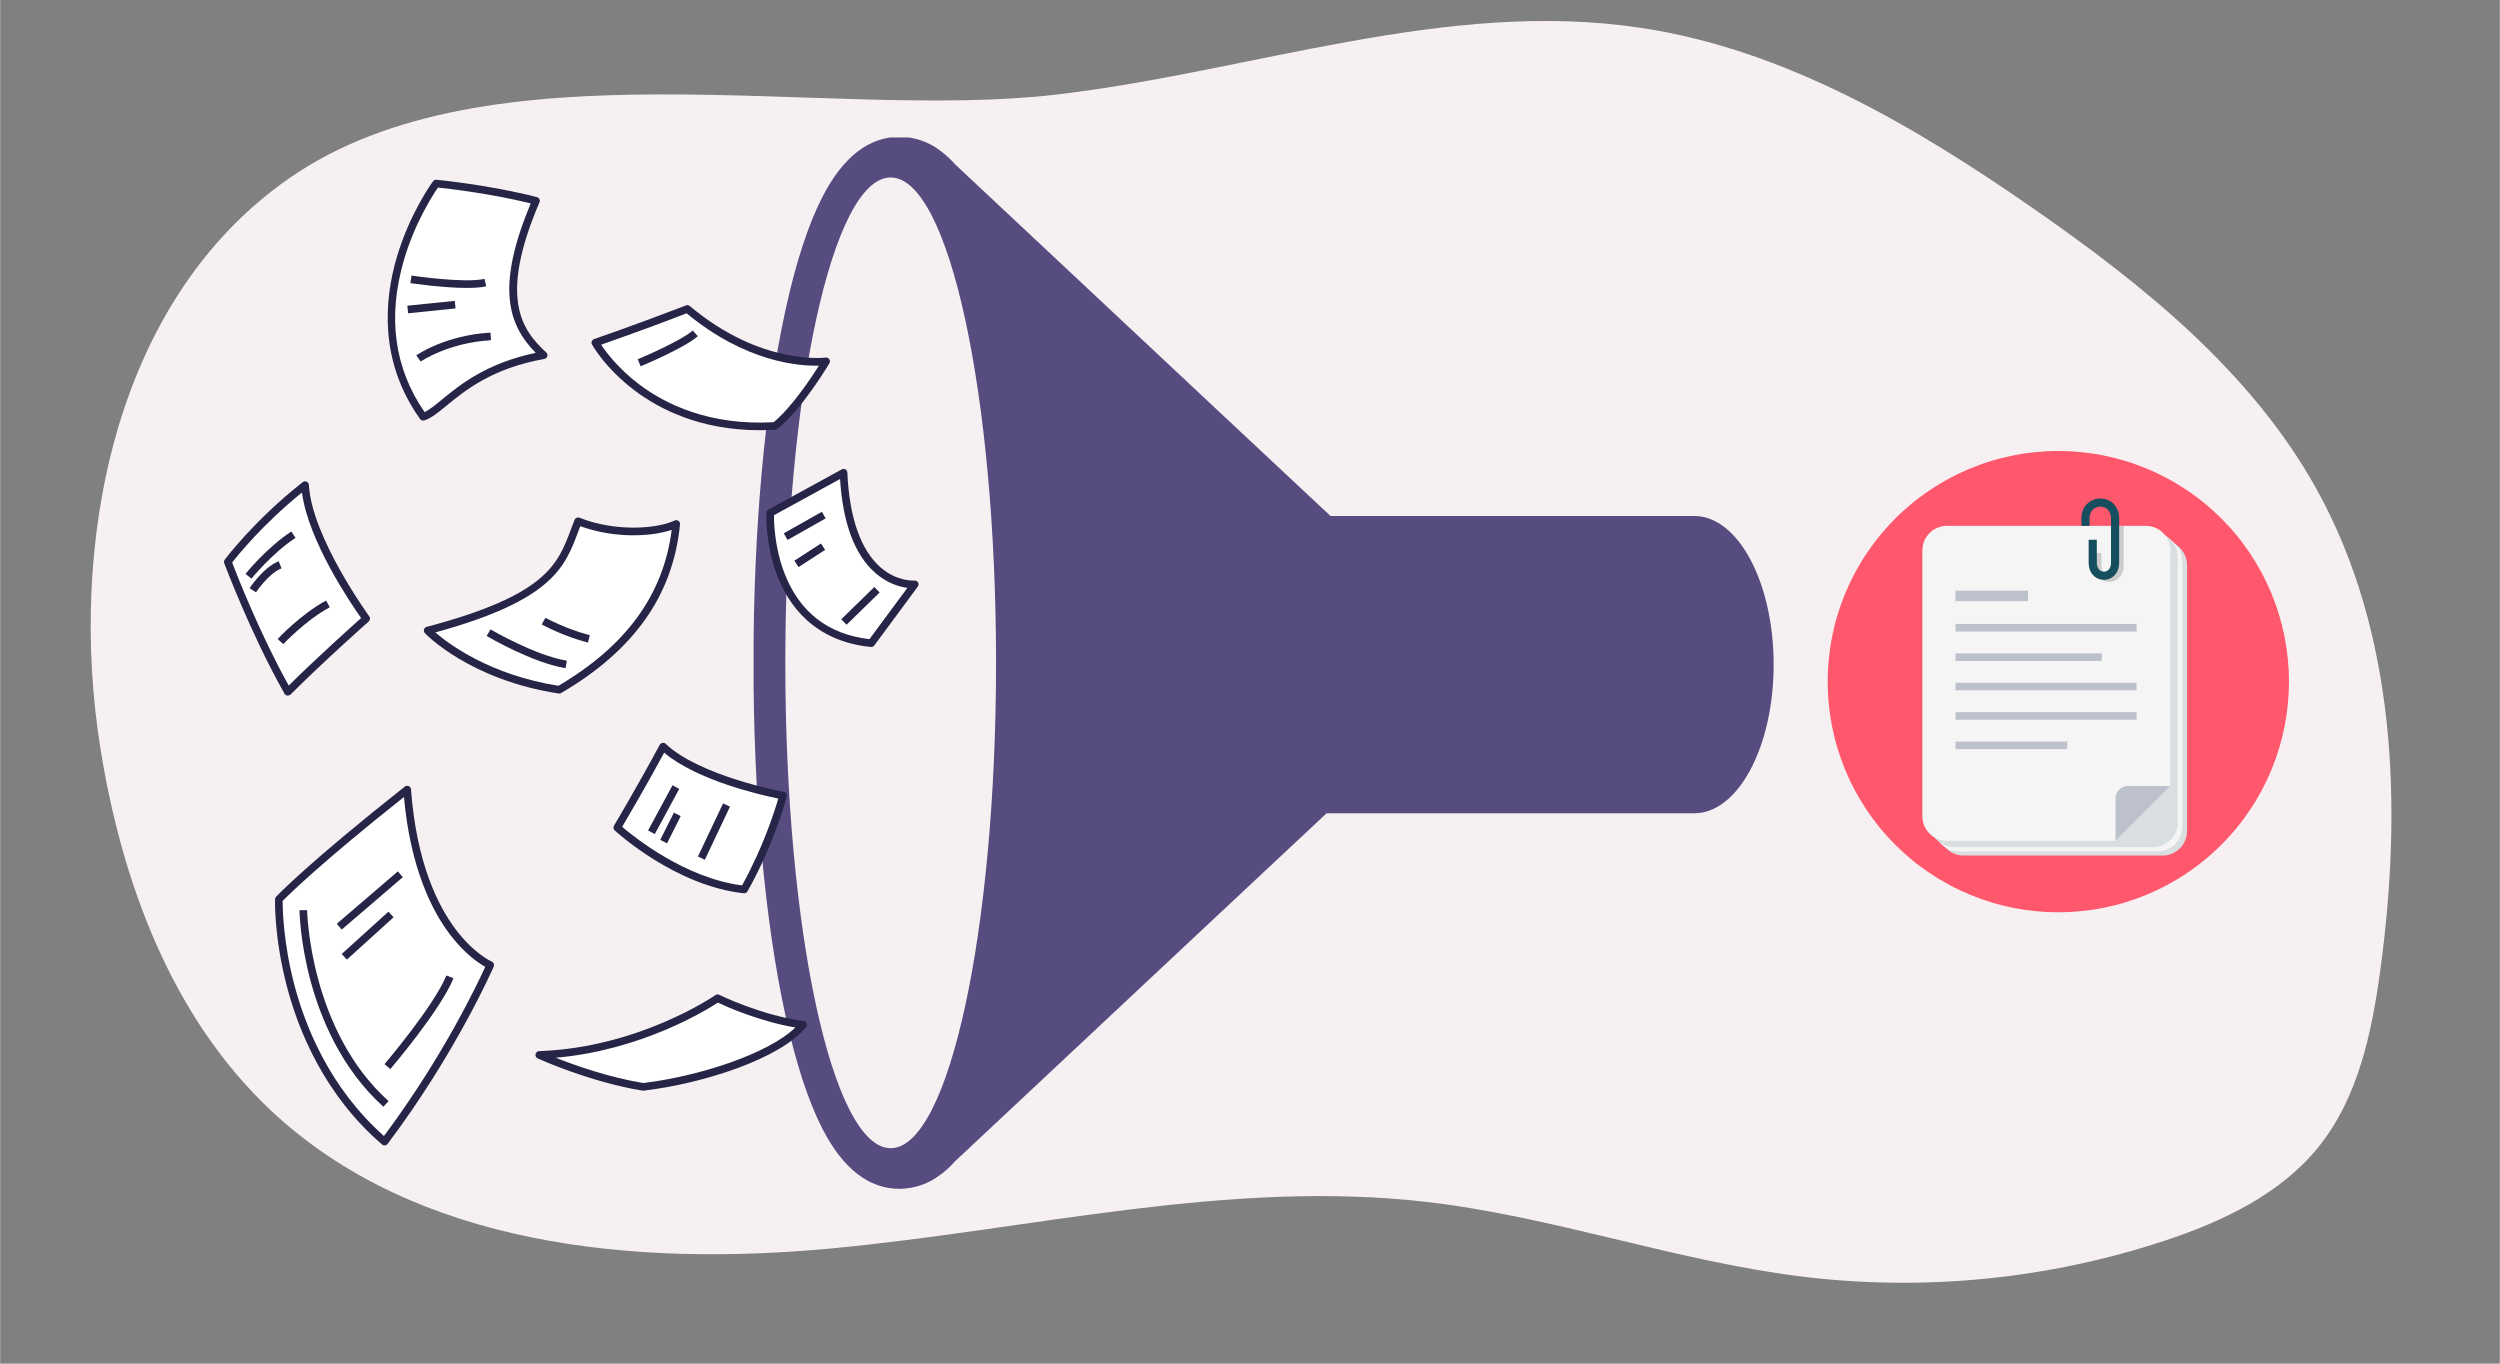 <svg xmlns="http://www.w3.org/2000/svg" xmlns:xlink="http://www.w3.org/1999/xlink" width="1100" zoomAndPan="magnify" viewBox="0 0 824.88 450" height="600" preserveAspectRatio="xMidYMid meet" version="1.0"><rect x="0" y="0" width="824.88" height="450" fill="#808080" stroke="none"/><defs><clipPath id="4633dde6ed"><path d="M 29 6 L 790 6 L 790 424 L 29 424 Z M 29 6 " clip-rule="nonzero"/></clipPath><clipPath id="870249d8ae"><path d="M 0 38.344 L 745.203 -79.047 L 820.582 399.48 L 75.383 516.871 Z M 0 38.344 " clip-rule="nonzero"/></clipPath><clipPath id="cdbcf86709"><path d="M 0 38.344 L 745.203 -79.047 L 820.582 399.48 L 75.383 516.871 Z M 0 38.344 " clip-rule="nonzero"/></clipPath><clipPath id="34df45265a"><path d="M 603.07 148.828 L 755.297 148.828 L 755.297 301.055 L 603.07 301.055 Z M 603.07 148.828 " clip-rule="nonzero"/></clipPath><clipPath id="43138060e4"><path d="M 248.633 45.367 L 585.336 45.367 L 585.336 392.566 L 248.633 392.566 Z M 248.633 45.367 " clip-rule="nonzero"/></clipPath><clipPath id="c427d626ee"><path d="M 252 154 L 303.195 154 L 303.195 214 L 252 214 Z M 252 154 " clip-rule="nonzero"/></clipPath><clipPath id="f1d1bfc3b7"><path d="M 90 259 L 163 259 L 163 377.98 L 90 377.98 Z M 90 259 " clip-rule="nonzero"/></clipPath><clipPath id="d38c577888"><path d="M 127 59.273 L 181 59.273 L 181 139 L 127 139 Z M 127 59.273 " clip-rule="nonzero"/></clipPath><clipPath id="f3c2f4351f"><path d="M 73.73 158 L 123 158 L 123 230 L 73.73 230 Z M 73.73 158 " clip-rule="nonzero"/></clipPath></defs><g clip-path="url(#4633dde6ed)"><g clip-path="url(#870249d8ae)"><g clip-path="url(#cdbcf86709)"><path fill="#f6f0f2" d="M 33.062 246.863 C 40.125 291.113 56.578 335.617 89.203 366.332 C 137.012 411.34 209.266 418.133 274.633 411.953 C 340.004 405.773 405.277 389.109 470.508 396.609 C 512.617 401.449 553.078 416.242 595.156 421.34 C 605.137 422.539 615.156 423.191 625.211 423.293 C 635.266 423.398 645.293 422.949 655.301 421.953 C 665.305 420.957 675.227 419.414 685.062 417.328 C 694.898 415.246 704.59 412.629 714.141 409.48 C 733.32 403.141 752.512 394.129 765.148 378.367 C 778.16 362.137 782.629 340.789 785.438 320.184 C 792.766 266.301 790.75 208.816 764.332 161.289 C 742.859 122.648 707.246 94.023 670.941 68.805 C 631.645 41.508 589.039 16.441 541.73 9.238 C 477.277 -0.598 413.035 23.699 348.262 31.242 C 272.5 40.07 161.176 12.961 95.262 58.906 C 36.652 99.75 22.551 181.031 33.062 246.863 Z M 33.062 246.863 " fill-opacity="1" fill-rule="nonzero"/></g></g></g><g clip-path="url(#34df45265a)"><path fill="#ff576b" d="M 755.297 224.941 C 755.297 226.188 755.266 227.43 755.207 228.676 C 755.145 229.918 755.055 231.16 754.93 232.402 C 754.809 233.641 754.656 234.875 754.473 236.109 C 754.293 237.34 754.078 238.566 753.836 239.789 C 753.594 241.012 753.32 242.227 753.016 243.434 C 752.715 244.645 752.383 245.844 752.02 247.035 C 751.66 248.227 751.27 249.41 750.848 250.582 C 750.43 251.754 749.98 252.918 749.504 254.066 C 749.027 255.219 748.523 256.359 747.992 257.484 C 747.457 258.609 746.898 259.723 746.312 260.82 C 745.723 261.918 745.109 263.004 744.469 264.07 C 743.828 265.141 743.164 266.191 742.469 267.227 C 741.777 268.262 741.062 269.281 740.32 270.281 C 739.578 271.281 738.812 272.266 738.02 273.227 C 737.23 274.191 736.418 275.133 735.582 276.055 C 734.746 276.98 733.887 277.879 733.004 278.762 C 732.125 279.641 731.223 280.5 730.301 281.336 C 729.375 282.176 728.434 282.988 727.469 283.777 C 726.508 284.566 725.527 285.336 724.523 286.074 C 723.523 286.816 722.508 287.535 721.473 288.227 C 720.434 288.918 719.383 289.586 718.316 290.227 C 717.246 290.867 716.164 291.48 715.062 292.066 C 713.965 292.656 712.852 293.215 711.727 293.746 C 710.602 294.281 709.461 294.785 708.312 295.262 C 707.16 295.738 706 296.188 704.824 296.605 C 703.652 297.023 702.473 297.414 701.277 297.777 C 700.086 298.141 698.887 298.473 697.68 298.773 C 696.469 299.078 695.254 299.348 694.031 299.594 C 692.812 299.836 691.586 300.047 690.352 300.23 C 689.121 300.414 687.883 300.566 686.645 300.688 C 685.406 300.809 684.164 300.902 682.918 300.965 C 681.676 301.023 680.43 301.055 679.184 301.055 C 677.938 301.055 676.695 301.023 675.449 300.965 C 674.207 300.902 672.965 300.809 671.723 300.688 C 670.484 300.566 669.246 300.414 668.016 300.23 C 666.785 300.047 665.559 299.836 664.336 299.594 C 663.113 299.348 661.898 299.078 660.691 298.773 C 659.48 298.473 658.281 298.141 657.09 297.777 C 655.898 297.414 654.715 297.023 653.543 296.605 C 652.371 296.188 651.207 295.738 650.055 295.262 C 648.906 294.785 647.766 294.281 646.641 293.746 C 645.516 293.215 644.402 292.656 643.305 292.066 C 642.207 291.48 641.121 290.867 640.055 290.227 C 638.984 289.586 637.934 288.918 636.898 288.227 C 635.863 287.535 634.844 286.816 633.844 286.074 C 632.844 285.336 631.859 284.566 630.898 283.777 C 629.934 282.988 628.992 282.176 628.07 281.336 C 627.145 280.5 626.246 279.641 625.363 278.762 C 624.484 277.879 623.625 276.98 622.789 276.055 C 621.949 275.133 621.137 274.191 620.348 273.227 C 619.559 272.266 618.789 271.281 618.047 270.281 C 617.309 269.281 616.59 268.262 615.898 267.227 C 615.207 266.191 614.539 265.141 613.898 264.07 C 613.258 263.004 612.645 261.918 612.059 260.82 C 611.469 259.723 610.91 258.609 610.379 257.484 C 609.844 256.359 609.34 255.219 608.863 254.066 C 608.387 252.918 607.938 251.754 607.52 250.582 C 607.102 249.41 606.711 248.227 606.348 247.035 C 605.984 245.844 605.652 244.645 605.352 243.434 C 605.047 242.227 604.777 241.012 604.531 239.789 C 604.289 238.566 604.078 237.34 603.895 236.109 C 603.711 234.875 603.559 233.641 603.438 232.402 C 603.316 231.16 603.223 229.918 603.16 228.676 C 603.102 227.43 603.07 226.188 603.07 224.941 C 603.07 223.695 603.102 222.449 603.16 221.207 C 603.223 219.961 603.316 218.719 603.438 217.48 C 603.559 216.242 603.711 215.004 603.895 213.773 C 604.078 212.539 604.289 211.312 604.531 210.09 C 604.777 208.871 605.047 207.656 605.352 206.445 C 605.652 205.238 605.984 204.039 606.348 202.848 C 606.711 201.652 607.102 200.473 607.52 199.297 C 607.938 198.125 608.387 196.965 608.863 195.812 C 609.34 194.664 609.844 193.523 610.379 192.398 C 610.91 191.273 611.469 190.16 612.059 189.062 C 612.645 187.961 613.258 186.879 613.898 185.809 C 614.539 184.742 615.207 183.691 615.898 182.652 C 616.59 181.617 617.309 180.602 618.047 179.602 C 618.789 178.598 619.559 177.617 620.348 176.656 C 621.137 175.691 621.949 174.75 622.789 173.824 C 623.625 172.902 624.484 172 625.363 171.121 C 626.246 170.238 627.145 169.379 628.07 168.543 C 628.992 167.707 629.934 166.895 630.898 166.105 C 631.859 165.312 632.844 164.547 633.844 163.805 C 634.844 163.062 635.863 162.348 636.898 161.656 C 637.934 160.961 638.984 160.297 640.055 159.656 C 641.121 159.016 642.207 158.402 643.305 157.812 C 644.402 157.227 645.516 156.668 646.641 156.133 C 647.766 155.602 648.906 155.098 650.055 154.621 C 651.207 154.145 652.371 153.695 653.543 153.277 C 654.715 152.855 655.898 152.465 657.09 152.105 C 658.281 151.742 659.48 151.41 660.691 151.109 C 661.898 150.805 663.113 150.531 664.336 150.289 C 665.559 150.047 666.785 149.832 668.016 149.652 C 669.246 149.469 670.484 149.316 671.723 149.195 C 672.965 149.07 674.207 148.98 675.449 148.918 C 676.695 148.855 677.938 148.828 679.184 148.828 C 680.43 148.828 681.676 148.855 682.918 148.918 C 684.164 148.98 685.406 149.07 686.645 149.195 C 687.883 149.316 689.121 149.469 690.352 149.652 C 691.586 149.832 692.812 150.047 694.031 150.289 C 695.254 150.531 696.469 150.805 697.68 151.109 C 698.887 151.41 700.086 151.742 701.277 152.105 C 702.473 152.465 703.652 152.855 704.824 153.277 C 706 153.695 707.16 154.145 708.312 154.621 C 709.461 155.098 710.602 155.602 711.727 156.133 C 712.852 156.668 713.965 157.227 715.062 157.812 C 716.164 158.402 717.246 159.016 718.316 159.656 C 719.383 160.297 720.434 160.961 721.473 161.656 C 722.508 162.348 723.523 163.062 724.523 163.805 C 725.527 164.547 726.508 165.312 727.469 166.105 C 728.434 166.895 729.375 167.707 730.301 168.543 C 731.223 169.379 732.125 170.238 733.004 171.121 C 733.887 172 734.746 172.902 735.582 173.824 C 736.418 174.75 737.23 175.691 738.02 176.656 C 738.812 177.617 739.578 178.598 740.32 179.602 C 741.062 180.602 741.777 181.617 742.469 182.652 C 743.164 183.691 743.828 184.742 744.469 185.809 C 745.109 186.879 745.723 187.961 746.312 189.062 C 746.898 190.16 747.457 191.273 747.992 192.398 C 748.523 193.523 749.027 194.664 749.504 195.812 C 749.98 196.965 750.43 198.125 750.848 199.297 C 751.27 200.473 751.66 201.652 752.02 202.848 C 752.383 204.039 752.715 205.238 753.016 206.445 C 753.32 207.656 753.594 208.871 753.836 210.09 C 754.078 211.312 754.293 212.539 754.473 213.773 C 754.656 215.004 754.809 216.242 754.93 217.48 C 755.055 218.719 755.145 219.961 755.207 221.207 C 755.266 222.449 755.297 223.695 755.297 224.941 Z M 755.297 224.941 " fill-opacity="1" fill-rule="nonzero"/></g><path fill="#d9dfe0" d="M 713.582 178.41 L 647.898 178.41 C 643.449 178.41 639.816 182.043 639.816 186.492 L 639.816 274.258 C 639.816 278.711 643.449 282.336 647.898 282.336 C 669.793 282.336 691.688 282.336 713.582 282.336 C 718.035 282.336 721.664 278.711 721.664 274.258 C 721.664 245 721.664 215.746 721.664 186.492 C 721.664 182.043 718.035 178.41 713.582 178.41 Z M 713.582 178.41 " fill-opacity="1" fill-rule="evenodd"/><path fill="#f5f5f5" d="M 712 177.035 L 646.316 177.035 C 641.867 177.035 638.238 180.664 638.238 185.117 L 638.238 272.879 C 638.238 277.332 641.867 280.961 646.316 280.961 C 668.211 280.961 690.105 280.961 712 280.961 C 716.449 280.961 720.078 277.332 720.078 272.879 C 720.078 243.625 720.078 214.371 720.078 185.117 C 720.078 180.664 716.449 177.035 712 177.035 Z M 712 177.035 " fill-opacity="1" fill-rule="evenodd"/><path fill="#d9dfe0" d="M 710.484 175.625 L 644.801 175.625 C 640.352 175.625 636.723 179.25 636.723 183.703 L 636.723 271.469 C 636.723 275.918 640.352 279.551 644.801 279.551 C 666.695 279.551 688.59 279.551 710.484 279.551 C 714.938 279.551 718.566 275.918 718.566 271.469 C 718.566 242.215 718.566 212.957 718.566 183.703 C 718.566 179.25 714.938 175.625 710.484 175.625 Z M 710.484 175.625 " fill-opacity="1" fill-rule="evenodd"/><path fill="#f5f5f5" d="M 708.086 173.539 L 642.402 173.539 C 637.953 173.539 634.324 177.168 634.324 181.617 L 634.324 269.387 C 634.324 273.832 637.953 277.465 642.402 277.465 L 698.07 277.465 L 716.168 259.371 L 716.168 181.617 C 716.168 177.168 712.535 173.539 708.086 173.539 Z M 708.086 173.539 " fill-opacity="1" fill-rule="evenodd"/><path fill="#cccccc" d="M 700.762 173.539 L 700.762 186.566 C 700.762 189.141 699.531 190.805 697.957 191.559 C 697.332 191.855 696.652 192.008 695.98 192.008 C 695.305 192.008 694.625 191.855 694 191.559 C 692.43 190.809 691.199 189.141 691.199 186.566 L 691.199 182.508 L 693.383 182.508 L 693.383 186.566 C 693.383 188.168 694.066 189.168 694.941 189.586 C 695.266 189.742 695.625 189.82 695.98 189.82 C 696.336 189.82 696.691 189.742 697.02 189.586 C 697.891 189.168 698.574 188.168 698.574 186.566 L 698.574 173.539 Z M 700.762 173.539 " fill-opacity="1" fill-rule="nonzero"/><path fill="#bcc1cb" d="M 645.246 205.902 L 705.012 205.902 L 705.012 208.402 L 645.246 208.402 Z M 645.246 205.902 " fill-opacity="1" fill-rule="evenodd"/><path fill="#bcc1cb" d="M 645.246 215.605 L 693.527 215.605 L 693.527 218.105 L 645.246 218.105 Z M 645.246 215.605 " fill-opacity="1" fill-rule="evenodd"/><path fill="#bcc1cb" d="M 645.246 225.309 L 705.012 225.309 L 705.012 227.805 L 645.246 227.805 Z M 645.246 225.309 " fill-opacity="1" fill-rule="evenodd"/><path fill="#bcc1cb" d="M 645.246 235.012 L 705.012 235.012 L 705.012 237.508 L 645.246 237.508 Z M 645.246 235.012 " fill-opacity="1" fill-rule="evenodd"/><path fill="#bcc1cb" d="M 645.246 244.711 L 682.145 244.711 L 682.145 247.211 L 645.246 247.211 Z M 645.246 244.711 " fill-opacity="1" fill-rule="evenodd"/><path fill="#bcc1cb" d="M 645.246 194.93 L 669.188 194.93 L 669.188 198.379 L 645.246 198.379 Z M 645.246 194.93 " fill-opacity="1" fill-rule="evenodd"/><path fill="#bcc1cb" d="M 702.258 259.371 L 716.168 259.371 L 698.07 277.465 L 698.07 263.555 C 698.07 261.25 699.953 259.371 702.258 259.371 Z M 702.258 259.371 " fill-opacity="1" fill-rule="evenodd"/><path fill="#154e5e" d="M 686.801 173.539 L 686.801 171.133 C 686.801 167.992 688.438 165.945 690.527 165.027 C 691.324 164.68 692.191 164.5 693.062 164.5 C 693.934 164.496 694.801 164.672 695.598 165.023 C 697.656 165.926 699.262 167.961 699.262 171.133 L 699.262 185.66 C 699.262 188.34 697.969 190.09 696.312 190.879 C 695.652 191.195 694.938 191.348 694.227 191.348 C 693.512 191.348 692.797 191.195 692.141 190.879 C 690.484 190.09 689.191 188.34 689.191 185.66 L 689.191 178.117 L 691.883 178.117 L 691.883 185.66 C 691.883 187.148 692.504 188.07 693.293 188.449 C 693.586 188.586 693.906 188.656 694.227 188.656 C 694.543 188.656 694.863 188.586 695.156 188.449 C 695.949 188.07 696.566 187.145 696.566 185.66 L 696.566 171.133 C 696.566 169.195 695.668 167.988 694.516 167.48 C 694.055 167.281 693.559 167.18 693.062 167.18 C 692.562 167.184 692.062 167.289 691.598 167.488 C 690.418 168.008 689.496 169.223 689.496 171.133 L 689.496 173.539 Z M 686.801 173.539 " fill-opacity="1" fill-rule="nonzero"/><g clip-path="url(#43138060e4)"><path fill="#564c80" d="M 296.77 45.156 C 286.641 45.156 278.078 51.832 271.309 65.031 C 266.637 74.129 262.52 86.781 259.082 102.637 C 252.309 133.789 248.586 174.977 248.586 218.734 C 248.586 262.496 252.309 303.684 259.082 334.836 C 262.52 350.691 266.637 363.297 271.309 372.441 C 278.078 385.641 286.641 392.316 296.77 392.316 C 299.234 392.301 301.633 391.887 303.961 391.074 C 306.289 390.262 308.422 389.094 310.359 387.574 L 310.418 387.574 C 312.152 386.27 313.73 384.801 315.164 383.172 L 400.547 303.172 L 437.715 268.379 L 559.055 268.379 C 573.512 268.379 585.242 246.414 585.242 219.328 C 585.242 192.242 573.512 170.281 559.055 170.281 L 439.008 170.281 L 400.547 134.277 L 315.164 54.273 C 313.73 52.648 312.152 51.18 310.418 49.875 L 310.359 49.816 C 308.414 48.309 306.281 47.156 303.953 46.359 C 301.625 45.559 299.23 45.16 296.77 45.156 Z M 328.637 218.734 C 328.637 307.191 313.062 378.902 293.863 378.902 C 274.664 378.902 259.094 307.191 259.094 218.734 C 259.094 130.281 274.605 58.566 293.863 58.566 C 313.125 58.566 328.637 130.281 328.637 218.734 Z M 328.637 218.734 " fill-opacity="1" fill-rule="nonzero"/></g><path fill="#ffffff" d="M 203.641 273.117 C 203.641 273.117 223.25 291.117 245.516 293.527 C 254.527 277.469 258.352 262.547 258.352 262.547 C 258.352 262.547 230.508 257.484 218.766 246.383 C 211.559 259.793 203.641 273.117 203.641 273.117 Z M 203.641 273.117 " fill-opacity="1" fill-rule="nonzero"/><path fill="#272547" d="M 245.516 294.785 C 245.473 294.785 245.426 294.785 245.379 294.781 C 222.957 292.352 203.602 274.789 202.789 274.043 C 202.348 273.641 202.254 272.984 202.555 272.473 C 202.637 272.34 210.543 259.02 217.652 245.789 C 217.84 245.445 218.176 245.207 218.562 245.145 C 218.949 245.082 219.344 245.199 219.629 245.473 C 230.965 256.184 258.305 261.262 258.578 261.309 C 258.922 261.371 259.223 261.574 259.414 261.871 C 259.602 262.164 259.66 262.523 259.574 262.859 C 259.535 263.012 255.602 278.125 246.617 294.145 C 246.391 294.543 245.969 294.785 245.516 294.785 Z M 205.258 272.859 C 209 276.066 225.988 289.797 244.824 292.18 C 251.883 279.402 255.656 267.387 256.773 263.523 C 251.176 262.387 230.066 257.617 219.117 248.387 C 213.262 259.207 207.078 269.77 205.258 272.859 Z M 205.258 272.859 " fill-opacity="1" fill-rule="nonzero"/><path fill="#272547" d="M 213.801 274.055 L 221.867 259.137 L 224.086 260.332 L 216.02 275.25 Z M 213.801 274.055 " fill-opacity="1" fill-rule="nonzero"/><path fill="#272547" d="M 217.812 277.168 L 222.32 268.172 L 224.578 269.297 L 220.07 278.293 Z M 217.812 277.168 " fill-opacity="1" fill-rule="nonzero"/><path fill="#272547" d="M 230.258 282.641 L 238.559 265.117 L 240.836 266.191 L 232.539 283.719 Z M 230.258 282.641 " fill-opacity="1" fill-rule="nonzero"/><path fill="#ffffff" d="M 287.441 212.254 L 301.797 192.832 C 301.797 192.832 279.969 194.848 278.309 156.008 L 254.113 169.27 C 254.113 169.27 252.215 208.699 287.441 212.254 Z M 287.441 212.254 " fill-opacity="1" fill-rule="nonzero"/><g clip-path="url(#c427d626ee)"><path fill="#272547" d="M 287.441 213.512 C 287.402 213.512 287.359 213.508 287.316 213.504 C 268.477 211.605 260.098 199.605 256.387 189.875 C 252.41 179.449 252.832 169.621 252.852 169.211 C 252.875 168.773 253.121 168.379 253.504 168.168 L 277.703 154.906 C 278.086 154.695 278.547 154.699 278.926 154.91 C 279.309 155.125 279.551 155.52 279.57 155.953 C 280.199 170.719 283.98 181.527 290.5 187.215 C 296.035 192.039 301.625 191.586 301.68 191.582 C 302.172 191.531 302.648 191.785 302.895 192.215 C 303.137 192.648 303.105 193.18 302.809 193.582 L 288.457 213 C 288.219 213.324 287.84 213.512 287.441 213.512 Z M 255.355 170.023 C 255.34 172.414 255.547 180.641 258.773 189.055 C 263.727 201.977 273.172 209.332 286.859 210.922 L 299.379 193.988 C 296.863 193.668 292.828 192.586 288.84 189.109 C 281.996 183.141 278.07 172.707 277.156 158.074 Z M 255.355 170.023 " fill-opacity="1" fill-rule="nonzero"/></g><path fill="#272547" d="M 258.59 175.988 L 271.164 168.887 L 272.406 171.074 L 259.832 178.18 Z M 258.59 175.988 " fill-opacity="1" fill-rule="nonzero"/><path fill="#272547" d="M 262.086 185.027 L 270.863 179.344 L 272.234 181.457 L 263.457 187.141 Z M 262.086 185.027 " fill-opacity="1" fill-rule="nonzero"/><path fill="#272547" d="M 277.547 204.367 L 288.461 193.711 L 290.223 195.512 L 279.309 206.168 Z M 277.547 204.367 " fill-opacity="1" fill-rule="nonzero"/><path fill="#ffffff" d="M 196.406 113.082 C 196.406 113.082 213.012 143.16 255.711 140.555 C 263.543 134.398 272.555 119.242 272.555 119.242 C 272.555 119.242 250.969 122.32 226.77 101.953 C 210.875 108.109 196.406 113.082 196.406 113.082 Z M 196.406 113.082 " fill-opacity="1" fill-rule="nonzero"/><path fill="#272547" d="M 250.602 141.969 C 230.977 141.969 217.414 134.961 209.285 128.797 C 199.691 121.527 195.477 114.008 195.301 113.691 C 195.121 113.367 195.094 112.977 195.23 112.629 C 195.363 112.285 195.645 112.016 195.996 111.895 C 196.141 111.844 210.625 106.855 226.316 100.781 C 226.742 100.613 227.23 100.695 227.582 100.992 C 251.016 120.715 272.168 118.023 272.379 117.996 C 272.855 117.93 273.336 118.141 273.605 118.543 C 273.875 118.945 273.887 119.469 273.641 119.883 C 273.266 120.512 264.414 135.312 256.492 141.543 C 256.293 141.703 256.047 141.793 255.789 141.809 C 254.016 141.918 252.285 141.969 250.602 141.969 Z M 198.309 113.754 C 199.914 116.172 203.977 121.637 210.906 126.867 C 219.328 133.227 233.848 140.527 255.238 139.324 C 261.02 134.617 267.496 124.918 270.191 120.668 C 263.758 120.844 246.109 119.609 226.531 103.395 C 213.992 108.238 202.34 112.348 198.309 113.754 Z M 198.309 113.754 " fill-opacity="1" fill-rule="nonzero"/><path fill="#272547" d="M 211.359 120.875 L 210.391 118.555 C 210.531 118.496 224.48 112.672 228.543 109.062 L 230.219 110.945 C 225.84 114.828 211.949 120.629 211.359 120.875 Z M 211.359 120.875 " fill-opacity="1" fill-rule="nonzero"/><path fill="#ffffff" d="M 91.965 296.797 C 91.965 296.797 90.539 345.465 126.836 376.727 C 149.609 346.531 161.711 318.469 161.711 318.469 C 161.711 318.469 137.867 308.52 134.309 260.562 C 101.926 286.141 91.965 296.797 91.965 296.797 Z M 91.965 296.797 " fill-opacity="1" fill-rule="nonzero"/><g clip-path="url(#f1d1bfc3b7)"><path fill="#272547" d="M 126.836 377.984 C 126.535 377.984 126.242 377.875 126.012 377.68 C 107.016 361.316 98.43 340.195 94.57 325.355 C 90.391 309.293 90.688 297.266 90.703 296.762 C 90.711 296.457 90.832 296.164 91.043 295.941 C 91.449 295.5 101.438 284.922 133.527 259.578 C 133.895 259.289 134.387 259.227 134.816 259.414 C 135.242 259.602 135.531 260.008 135.566 260.473 C 137.371 284.805 144.531 298.973 150.223 306.57 C 156.359 314.766 162.141 317.285 162.199 317.309 C 162.508 317.438 162.754 317.688 162.879 318 C 163.004 318.309 163 318.656 162.867 318.965 C 162.746 319.246 150.445 347.516 127.844 377.484 C 127.633 377.762 127.316 377.941 126.973 377.977 C 126.926 377.98 126.883 377.984 126.836 377.984 Z M 93.219 297.312 C 93.207 299.707 93.383 310.828 97.027 324.801 C 100.734 339.004 108.871 359.098 126.645 374.883 C 146.09 348.852 157.637 324.406 160.07 319.051 C 157.965 317.887 153.277 314.797 148.336 308.258 C 142.582 300.633 135.387 286.656 133.246 263.012 C 105.855 284.738 95.156 295.332 93.219 297.312 Z M 93.219 297.312 " fill-opacity="1" fill-rule="nonzero"/></g><path fill="#272547" d="M 126.465 365.227 C 112.391 352.543 105.609 335.582 102.398 323.586 C 98.93 310.617 98.773 300.777 98.77 300.367 L 101.289 300.336 C 101.293 300.727 102.082 339.863 128.156 363.359 Z M 126.465 365.227 " fill-opacity="1" fill-rule="nonzero"/><path fill="#272547" d="M 111.07 304.844 L 131.234 287.555 L 132.875 289.465 L 112.711 306.754 Z M 111.07 304.844 " fill-opacity="1" fill-rule="nonzero"/><path fill="#272547" d="M 112.703 314.812 L 128.125 300.84 L 129.82 302.703 L 114.398 316.676 Z M 112.703 314.812 " fill-opacity="1" fill-rule="nonzero"/><path fill="#272547" d="M 128.746 352.793 L 126.824 351.164 C 126.988 350.973 143.113 332.012 147.258 321.898 L 149.59 322.852 C 145.293 333.336 129.418 352.004 128.746 352.793 Z M 128.746 352.793 " fill-opacity="1" fill-rule="nonzero"/><path fill="#ffffff" d="M 143.859 60.566 C 143.859 60.566 113.73 101.301 139.586 137.535 C 146.23 135.402 153.855 121.766 179.34 117.215 C 169.715 108.406 163.734 96.82 176.809 66.262 C 161.176 62.227 143.859 60.566 143.859 60.566 Z M 143.859 60.566 " fill-opacity="1" fill-rule="nonzero"/><g clip-path="url(#d38c577888)"><path fill="#272547" d="M 139.586 138.793 C 139.188 138.793 138.801 138.602 138.562 138.266 C 124.91 119.137 126.816 98.801 130.816 85.113 C 135.129 70.355 142.531 60.242 142.844 59.82 C 143.105 59.465 143.539 59.277 143.977 59.316 C 144.152 59.332 161.574 61.027 177.121 65.043 C 177.477 65.137 177.777 65.379 177.938 65.707 C 178.102 66.035 178.109 66.418 177.965 66.758 C 164.492 98.25 172.051 108.836 180.191 116.289 C 180.547 116.613 180.684 117.109 180.551 117.566 C 180.418 118.027 180.035 118.371 179.562 118.453 C 162.316 121.531 153.32 128.922 147.367 133.809 C 144.516 136.148 142.266 137.996 139.973 138.734 C 139.848 138.773 139.715 138.793 139.586 138.793 Z M 144.465 61.895 C 142.848 64.242 136.824 73.492 133.215 85.891 C 127.754 104.648 130.051 121.5 140.047 135.996 C 141.676 135.223 143.52 133.707 145.766 131.867 C 151.641 127.039 160.383 119.863 176.723 116.441 C 167.289 106.855 163.773 94.211 175.074 67.121 C 161.898 63.859 147.781 62.246 144.465 61.895 Z M 144.465 61.895 " fill-opacity="1" fill-rule="nonzero"/></g><path fill="#272547" d="M 153.98 95.016 C 146.094 95.016 135.926 93.512 135.367 93.43 L 135.742 90.941 C 135.918 90.965 153.371 93.551 159.816 92.023 L 160.398 94.473 C 158.738 94.867 156.473 95.016 153.98 95.016 Z M 153.98 95.016 " fill-opacity="1" fill-rule="nonzero"/><path fill="#272547" d="M 134.359 100.879 L 150.016 99.281 L 150.273 101.781 L 134.617 103.383 Z M 134.359 100.879 " fill-opacity="1" fill-rule="nonzero"/><path fill="#272547" d="M 138.773 119.32 L 137.32 117.266 C 137.703 116.996 146.859 110.656 161.812 109.754 L 161.965 112.266 C 147.719 113.125 138.859 119.258 138.773 119.32 Z M 138.773 119.32 " fill-opacity="1" fill-rule="nonzero"/><path fill="#ffffff" d="M 75.121 185.434 C 75.121 185.434 83.777 208.641 94.93 228.297 C 106.316 216.93 120.785 204.141 120.785 204.141 C 120.785 204.141 101.57 177.855 100.621 160.094 C 84.492 172.762 75.121 185.434 75.121 185.434 Z M 75.121 185.434 " fill-opacity="1" fill-rule="nonzero"/><g clip-path="url(#f3c2f4351f)"><path fill="#272547" d="M 94.93 229.555 C 94.871 229.555 94.816 229.551 94.758 229.543 C 94.367 229.492 94.027 229.258 93.832 228.918 C 82.762 209.398 74.027 186.105 73.938 185.871 C 73.789 185.473 73.852 185.027 74.105 184.684 C 74.199 184.559 83.762 171.734 99.844 159.105 C 100.211 158.812 100.715 158.754 101.141 158.945 C 101.57 159.141 101.855 159.559 101.879 160.027 C 102.797 177.207 121.613 203.141 121.805 203.398 C 122.188 203.926 122.109 204.652 121.621 205.082 C 121.477 205.211 107.047 217.977 95.82 229.188 C 95.582 229.426 95.262 229.555 94.93 229.555 Z M 76.547 185.641 C 77.992 189.422 85.648 209.039 95.215 226.238 C 104.703 216.855 115.965 206.754 119.102 203.953 C 115.797 199.273 101.676 178.527 99.586 162.531 C 86.672 173 78.43 183.215 76.547 185.641 Z M 76.547 185.641 " fill-opacity="1" fill-rule="nonzero"/></g><path fill="#272547" d="M 82.922 190.957 L 80.957 189.383 C 81.238 189.031 87.934 180.758 96.07 175.383 L 97.461 177.48 C 89.652 182.645 82.988 190.875 82.922 190.957 Z M 82.922 190.957 " fill-opacity="1" fill-rule="nonzero"/><path fill="#272547" d="M 84.418 195.477 L 82.309 194.098 C 82.492 193.816 86.855 187.23 91.91 185.211 L 92.848 187.547 C 88.531 189.27 84.457 195.414 84.418 195.477 Z M 84.418 195.477 " fill-opacity="1" fill-rule="nonzero"/><path fill="#272547" d="M 93.422 212.574 L 91.57 210.867 C 91.879 210.535 99.164 202.727 107.555 198.18 L 108.754 200.391 C 100.727 204.742 93.496 212.496 93.422 212.574 Z M 93.422 212.574 " fill-opacity="1" fill-rule="nonzero"/><path fill="#ffffff" d="M 177.902 348.129 C 177.902 348.129 194.625 355.828 212.18 358.668 C 232.109 356.301 256.898 348.012 264.965 338.184 C 250.613 336.289 236.734 329.422 236.734 329.422 C 236.734 329.422 211.707 346.945 177.902 348.129 Z M 177.902 348.129 " fill-opacity="1" fill-rule="nonzero"/><path fill="#272547" d="M 212.18 359.926 C 212.113 359.926 212.047 359.922 211.98 359.91 C 194.457 357.074 177.543 349.352 177.375 349.273 C 176.844 349.027 176.551 348.453 176.664 347.883 C 176.781 347.309 177.273 346.895 177.855 346.871 C 210.906 345.715 235.762 328.562 236.012 328.391 C 236.387 328.125 236.883 328.09 237.293 328.293 C 237.43 328.359 251.16 335.094 265.129 336.938 C 265.582 336.996 265.969 337.297 266.137 337.719 C 266.305 338.145 266.23 338.629 265.941 338.98 C 257.336 349.465 231.898 357.594 212.328 359.918 C 212.281 359.922 212.23 359.926 212.18 359.926 Z M 183.355 349.055 C 189.539 351.516 200.738 355.52 212.207 357.398 C 230.383 355.207 253.227 347.91 262.422 339.074 C 250.523 337.074 239.617 332.176 236.836 330.867 C 232.977 333.387 211.57 346.598 183.355 349.055 Z M 183.355 349.055 " fill-opacity="1" fill-rule="nonzero"/><path fill="#ffffff" d="M 141.07 208.078 C 141.07 208.078 155.48 223.176 184.484 227.617 C 207.258 214.297 220.781 196.535 223.094 172.91 C 217.223 175.754 203.344 176.996 190.711 172.023 C 185.551 184.988 184.66 196.535 141.07 208.078 Z M 141.07 208.078 " fill-opacity="1" fill-rule="nonzero"/><path fill="#272547" d="M 184.484 228.875 C 184.422 228.875 184.355 228.871 184.293 228.859 C 155.199 224.406 140.758 209.574 140.156 208.945 C 139.852 208.625 139.738 208.164 139.859 207.738 C 139.977 207.309 140.316 206.977 140.746 206.863 C 180.199 196.414 183.973 186.344 188.344 174.684 C 188.727 173.668 189.121 172.613 189.539 171.559 C 189.797 170.914 190.527 170.598 191.172 170.852 C 203.695 175.781 217.293 174.32 222.543 171.777 C 222.953 171.578 223.441 171.617 223.812 171.879 C 224.188 172.137 224.391 172.578 224.348 173.031 C 222.062 196.391 209.23 214.602 185.121 228.703 C 184.926 228.816 184.707 228.875 184.484 228.875 Z M 143.602 208.699 C 148.055 212.547 161.668 222.746 184.234 226.305 C 206.629 213.094 218.871 196.25 221.605 174.863 C 215.148 177.039 203.078 177.863 191.434 173.641 C 191.184 174.285 190.945 174.93 190.703 175.566 C 186.363 187.148 182.258 198.102 143.602 208.699 Z M 143.602 208.699 " fill-opacity="1" fill-rule="nonzero"/><path fill="#272547" d="M 186.594 220.512 C 175.633 218.715 161.145 210.234 160.535 209.871 L 161.816 207.707 C 161.961 207.793 176.508 216.309 187 218.027 Z M 186.594 220.512 " fill-opacity="1" fill-rule="nonzero"/><path fill="#272547" d="M 193.957 212.051 C 185.887 209.992 179.004 206.23 178.715 206.07 L 179.934 203.867 C 180 203.906 186.836 207.637 194.582 209.613 Z M 193.957 212.051 " fill-opacity="1" fill-rule="nonzero"/></svg>